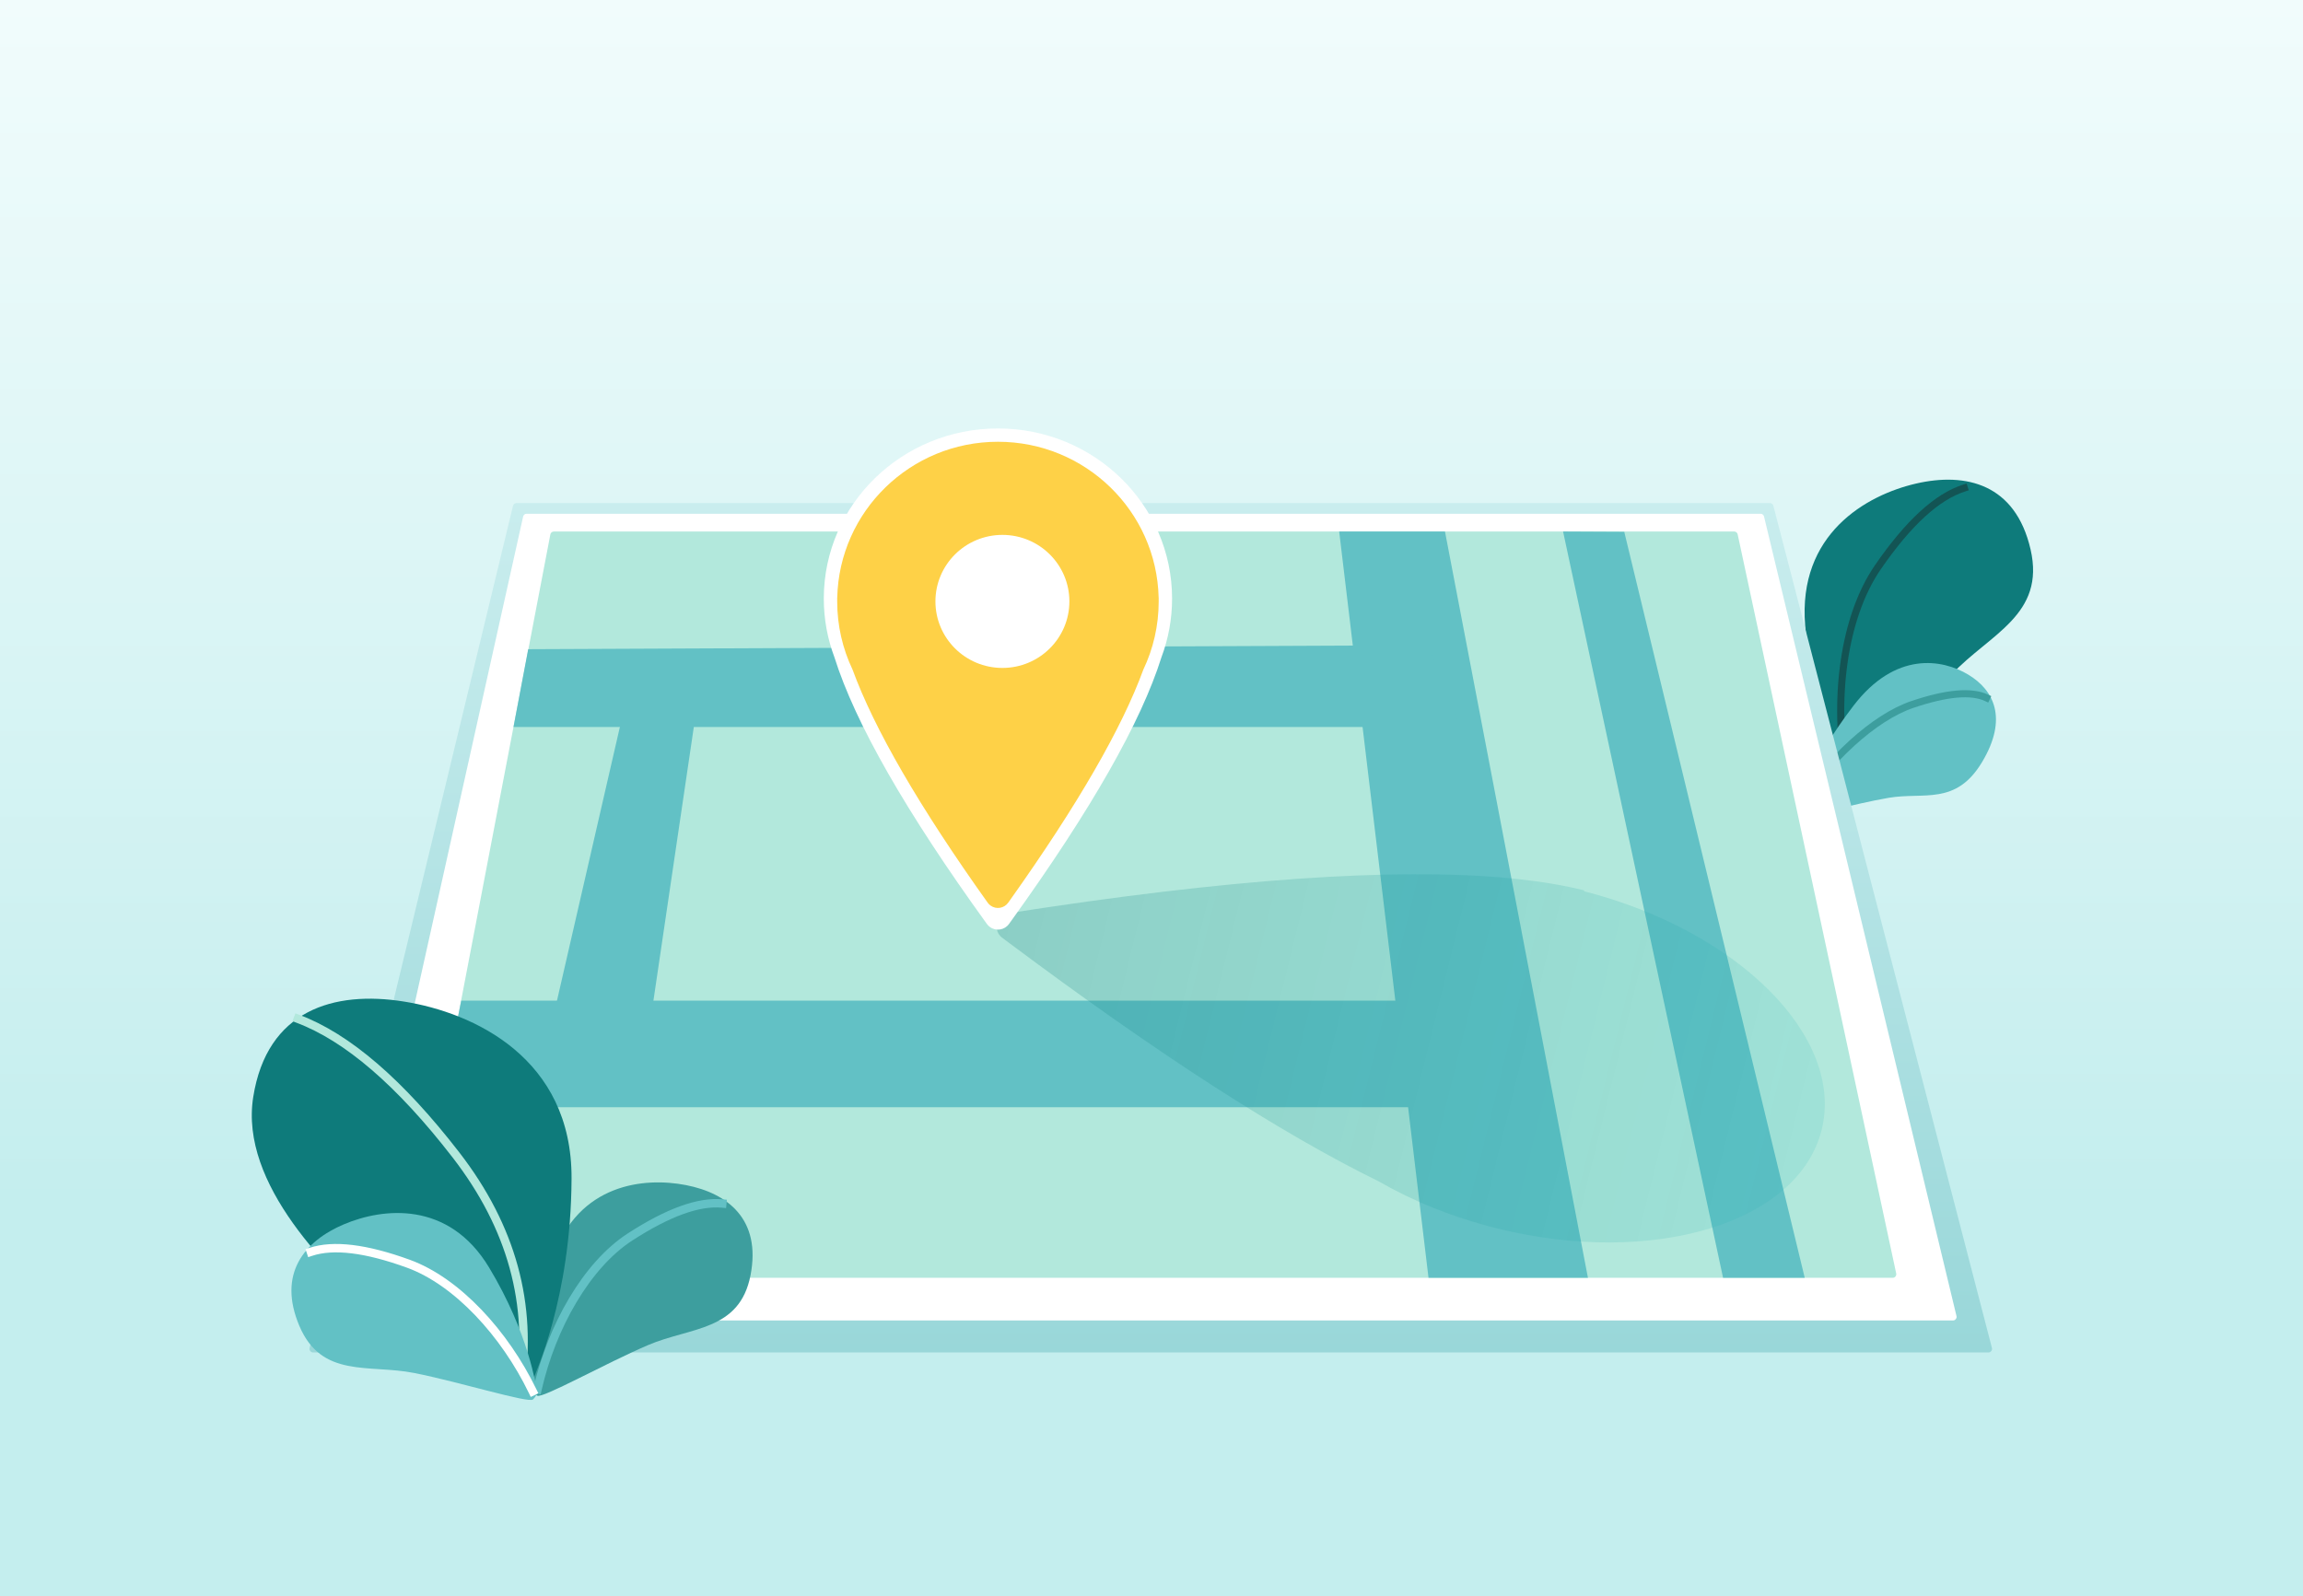 <?xml version="1.0" encoding="UTF-8"?>
<svg width="590px" height="409px" viewBox="0 0 590 409" version="1.1" xmlns="http://www.w3.org/2000/svg" xmlns:xlink="http://www.w3.org/1999/xlink">
    <title>illus-address-landing</title>
    <defs>
        <linearGradient x1="48.085%" y1="0%" x2="48.085%" y2="75.422%" id="linearGradient-1">
            <stop stop-color="#F1FCFC" offset="0%"></stop>
            <stop stop-color="#C4EEEE" offset="100%"></stop>
        </linearGradient>
        <filter x="0.0%" y="0.0%" width="100.0%" height="100.0%" filterUnits="objectBoundingBox" id="filter-2">
            <feGaussianBlur stdDeviation="0" in="SourceGraphic"></feGaussianBlur>
        </filter>
        <linearGradient x1="50%" y1="0%" x2="50%" y2="100%" id="linearGradient-3">
            <stop stop-color="#C9EDEE" offset="0%"></stop>
            <stop stop-color="#99D7D9" offset="100%"></stop>
        </linearGradient>
        <linearGradient x1="50%" y1="0%" x2="50%" y2="100%" id="linearGradient-4">
            <stop stop-color="#20B2B2" stop-opacity="0.128" offset="0%"></stop>
            <stop stop-color="#0E7B7B" stop-opacity="0.235" offset="100%"></stop>
        </linearGradient>
    </defs>
    <g id="Page-2-Illustrations" stroke="none" stroke-width="1" fill="none" fill-rule="evenodd">
        <g id="PECOS-2.0-Illustrations-v31" transform="translate(-999, -923)">
            <g id="Application-Enrollment-Address-Landing" transform="translate(985, 888)">
                <g id="illus-address-landing" transform="translate(14, 35)">
                    <rect id="gradient-rectangle" fill="url(#linearGradient-1)" filter="url(#filter-2)" x="0" y="0" width="590" height="409"></rect>
                    <g id="illustration-parts" transform="translate(55, 109.796)">
                        <g id="leaf-copy-2" transform="translate(437.85, 50.115) scale(-1, 1) rotate(13) translate(-437.85, -50.115) translate(406.894, 14.598)">
                            <path d="M26.815,49.635 C38.564,57.472 55.578,71.669 57.247,71.011 C58.875,70.369 59.511,69.47 59.511,68.761 C59.511,68.051 64.048,52.35 60.648,29.046 C57.247,5.742 37.859,0 24.779,0 C11.699,0 0,5.79 0,23.027 C0,40.265 15.066,41.799 26.815,49.635 Z" id="Oval" fill="#0E7B7B"></path>
                            <path d="M13.569,3.489 C20.837,4.197 29.46,9.28 39.44,18.737 C50.894,29.591 57.803,49.847 58.424,69.25" id="Line" stroke="#135454" stroke-width="1.821" stroke-linecap="square" transform="translate(35.997, 36.37) rotate(-1) translate(-35.997, -36.37) "></path>
                        </g>
                        <g id="leaf-copy" transform="translate(432.291, 84.238) scale(-1, 1) rotate(-31) translate(-432.291, -84.238) translate(414.082, 57.373)">
                            <path d="M15.774,37.545 C22.685,43.472 32.693,54.211 33.675,53.713 C34.632,53.228 35.006,52.548 35.006,52.011 C35.006,51.475 37.675,39.598 35.675,21.971 C33.675,4.343 22.27,2.27373675e-13 14.576,2.27373675e-13 C6.882,2.27373675e-13 4.54641199e-13,4.38 4.54641199e-13,17.418 C4.54641199e-13,30.456 8.863,31.617 15.774,37.545 Z" id="Oval" fill="#62C1C5"></path>
                            <path d="M7.927,2.455 C12.2,2.97 17.258,6.789 23.102,13.913 C29.808,22.089 33.813,37.389 34.121,52.063" id="Line" stroke="#3D9E9E" stroke-width="1.821" stroke-linecap="square" transform="translate(21.024, 27.259) rotate(-1) translate(-21.024, -27.259) "></path>
                        </g>
                        <g id="Map" transform="translate(24.045, 19.124)">
                            <path d="M53.266,0 L374.385,0 C374.8,7.36228408e-15 375.163,0.28 375.267,0.682 L431.265,216.512 C431.391,216.999 431.099,217.496 430.612,217.623 C430.537,217.642 430.46,217.652 430.383,217.652 L1.157,217.652 C0.654,217.652 0.246,217.244 0.246,216.741 C0.246,216.669 0.255,216.597 0.271,216.527 L52.38,0.697 C52.479,0.288 52.845,-4.03055768e-15 53.266,0 Z" id="Rectangle-Copy-4" fill="url(#linearGradient-3)"></path>
                            <path d="M55.866,2.732 L371.99,2.732 C372.411,2.732 372.777,3.02 372.875,3.43 L422.185,208.332 C422.303,208.821 422.002,209.313 421.513,209.43 C421.443,209.447 421.372,209.456 421.3,209.456 L10.24,209.456 C9.737,209.456 9.33,209.048 9.33,208.545 C9.33,208.479 9.337,208.412 9.352,208.347 L54.977,3.445 C55.07,3.028 55.439,2.732 55.866,2.732 Z" id="Rectangle" fill="#FFFFFF"></path>
                            <path d="M62.844,7.285 L365.232,7.285 C365.662,7.285 366.033,7.585 366.123,8.005 L406.741,197.426 C406.847,197.918 406.534,198.402 406.042,198.507 C405.979,198.521 405.915,198.528 405.851,198.528 L26.594,198.528 C26.092,198.528 25.684,198.12 25.684,197.617 C25.684,197.56 25.689,197.502 25.7,197.446 L61.949,8.025 C62.031,7.596 62.407,7.285 62.844,7.285 Z" id="Rectangle-Copy" fill="#B2E8DC"></path>
                            <polygon id="Rectangle" fill="#62C1C5" points="264.035 7.285 291.14 7.285 327.767 198.528 286.922 198.528"></polygon>
                            <polygon id="Rectangle" fill="#62C1C5" points="39.116 127.495 279.414 127.495 286.796 154.815 33.687 154.815"></polygon>
                            <polygon id="Rectangle-Copy-3" fill="#62C1C5" points="56.275 37.441 286.808 36.427 294.991 57.373 52.507 57.373"></polygon>
                            <polygon id="Rectangle-Copy-2" fill="#62C1C5" points="321.394 7.285 337.07 7.361 383.306 198.528 362.384 198.528"></polygon>
                            <polygon id="Rectangle" fill="#62C1C5" points="80.596 53.73 99.241 53.73 86.071 142.976 60.091 142.976"></polygon>
                        </g>
                        <g id="Leaves" transform="translate(0, 141.49)">
                            <g id="leaf-copy" transform="translate(109.912, 80.992) scale(-1, 1) rotate(-11) translate(-109.912, -80.992) translate(84.098, 50.865)">
                                <path d="M22.362,42.104 C32.159,48.751 46.347,60.795 47.739,60.236 C49.096,59.692 49.627,58.93 49.627,58.328 C49.627,57.726 53.41,44.407 50.575,24.639 C47.739,4.87 31.571,0 20.663,0 C9.756,0 0,4.912 0,19.534 C0,34.155 12.564,35.457 22.362,42.104 Z" id="Oval" fill="#3D9E9E"></path>
                                <path d="M10.606,2.854 C16.666,3.453 23.856,7.762 32.176,15.782 C41.725,24.987 47.481,42.167 47.994,58.626" id="Line" stroke="#62C1C5" stroke-width="2.152" stroke-linecap="square"></path>
                            </g>
                            <g id="leaf" transform="translate(49.555, 52.783) rotate(9) translate(-49.555, -52.783) translate(6.772, 6.12)">
                                <path d="M42.364,81.602 C58.602,91.882 76.813,94.018 79.12,93.154 C81.369,92.312 82.248,91.133 82.248,90.202 C82.248,89.272 88.519,68.675 83.82,38.103 C79.12,7.532 52.323,-7.10564833e-15 34.246,-7.10564833e-15 C16.169,-7.10564833e-15 0,7.596 0,30.208 C0,52.82 26.126,71.322 42.364,81.602 Z" id="Oval" fill="#0E7B7B"></path>
                                <path d="M8.153,8.608 C21.447,11.335 36.599,20.708 53.607,36.728 C70.616,52.747 79.12,71.556 79.12,93.154" id="Line" stroke="#B2E8DC" stroke-width="2.152" stroke-linecap="square"></path>
                            </g>
                            <g id="leaf-copy" transform="translate(49.605, 88.179) rotate(-23) translate(-49.605, -88.179) translate(23.791, 58.051)">
                                <path d="M22.362,42.104 C32.159,48.751 46.347,60.795 47.739,60.236 C49.096,59.692 49.627,58.93 49.627,58.328 C49.627,57.726 53.41,44.407 50.575,24.639 C47.739,4.87 31.571,0 20.663,0 C9.756,0 0,4.912 0,19.534 C0,34.155 12.564,35.457 22.362,42.104 Z" id="Oval" fill="#62C1C5"></path>
                                <path d="M10.606,2.854 C16.666,3.453 23.856,7.762 32.176,15.782 C41.725,24.987 47.481,42.167 47.994,58.626" id="Line" stroke="#FFFFFF" stroke-width="2.152" stroke-linecap="square" transform="translate(29.3, 30.74) rotate(-1) translate(-29.3, -30.74) "></path>
                            </g>
                        </g>
                        <g id="marker" transform="translate(156.047, 0)">
                            <path d="M150.111,44.399 C174.75,44.399 194.723,77.833 194.723,119.075 C194.723,130.601 193.163,141.518 190.377,151.265 C184.504,178.633 172.353,214.243 153.927,258.095 L153.103,260.051 C152.353,261.827 150.306,262.658 148.531,261.909 C147.693,261.555 147.026,260.889 146.672,260.051 C124.545,207.628 111.288,166.853 106.902,137.724 C106.787,136.988 106.681,136.246 106.58,135.5 C105.71,129.178 105.275,123.43 105.275,118.254 L105.5,118.253 C105.764,77.389 125.635,44.399 150.111,44.399 Z" id="marker-shadow" fill="url(#linearGradient-4)" transform="translate(149.999, 153.293) rotate(104) translate(-149.999, -153.293) "></path>
                            <g id="Group"></g>
                            <path d="M44.612,0 C69.251,0 89.224,19.521 89.224,43.601 L89.222,43.409 L89.226,43.41 L89.224,43.57 L89.224,43.601 C89.224,48.879 88.264,53.939 86.506,58.621 C81.286,75.239 68.541,97.641 48.273,125.827 L47.442,126.98 C46.313,128.543 44.132,128.895 42.569,127.766 C42.267,127.548 42.002,127.283 41.784,126.98 C21.037,98.257 8.016,75.474 2.721,58.631 C0.961,53.946 4.09272616e-12,48.883 4.09272616e-12,43.601 C4.09272616e-12,43.567 3.91946675e-05,43.533 0,43.5 C4.2044534e-05,43.469 0,43.439 0,43.41 C0.106,19.417 20.039,0 44.612,0 Z" id="marker-white" fill="#FFFFFF"></path>
                            <path d="M44.613,3.409 C67.033,3.409 85.268,21.209 85.783,43.359 L85.794,43.359 L85.79,43.844 L85.794,44.321 C85.794,50.563 84.387,56.478 81.871,61.771 C76.368,76.819 65.08,96.377 48.008,120.443 L47.241,121.522 C46.206,122.973 44.191,123.311 42.74,122.277 C42.448,122.069 42.193,121.814 41.985,121.522 C24.483,96.961 12.94,77.043 7.356,61.77 C4.839,56.478 3.432,50.563 3.432,44.321 C3.432,44.167 3.433,44.014 3.434,43.86 C3.433,43.692 3.432,43.525 3.432,43.359 L3.443,43.359 C3.957,21.209 22.193,3.409 44.613,3.409 Z M45.757,27.274 C36.28,27.274 28.598,34.906 28.598,44.321 C28.598,53.736 36.28,61.368 45.757,61.368 C55.233,61.368 62.915,53.736 62.915,44.321 C62.915,34.906 55.233,27.274 45.757,27.274 Z" id="marker-yellow" fill="#FED147"></path>
                        </g>
                    </g>
                </g>
            </g>
        </g>
    </g>
</svg>
